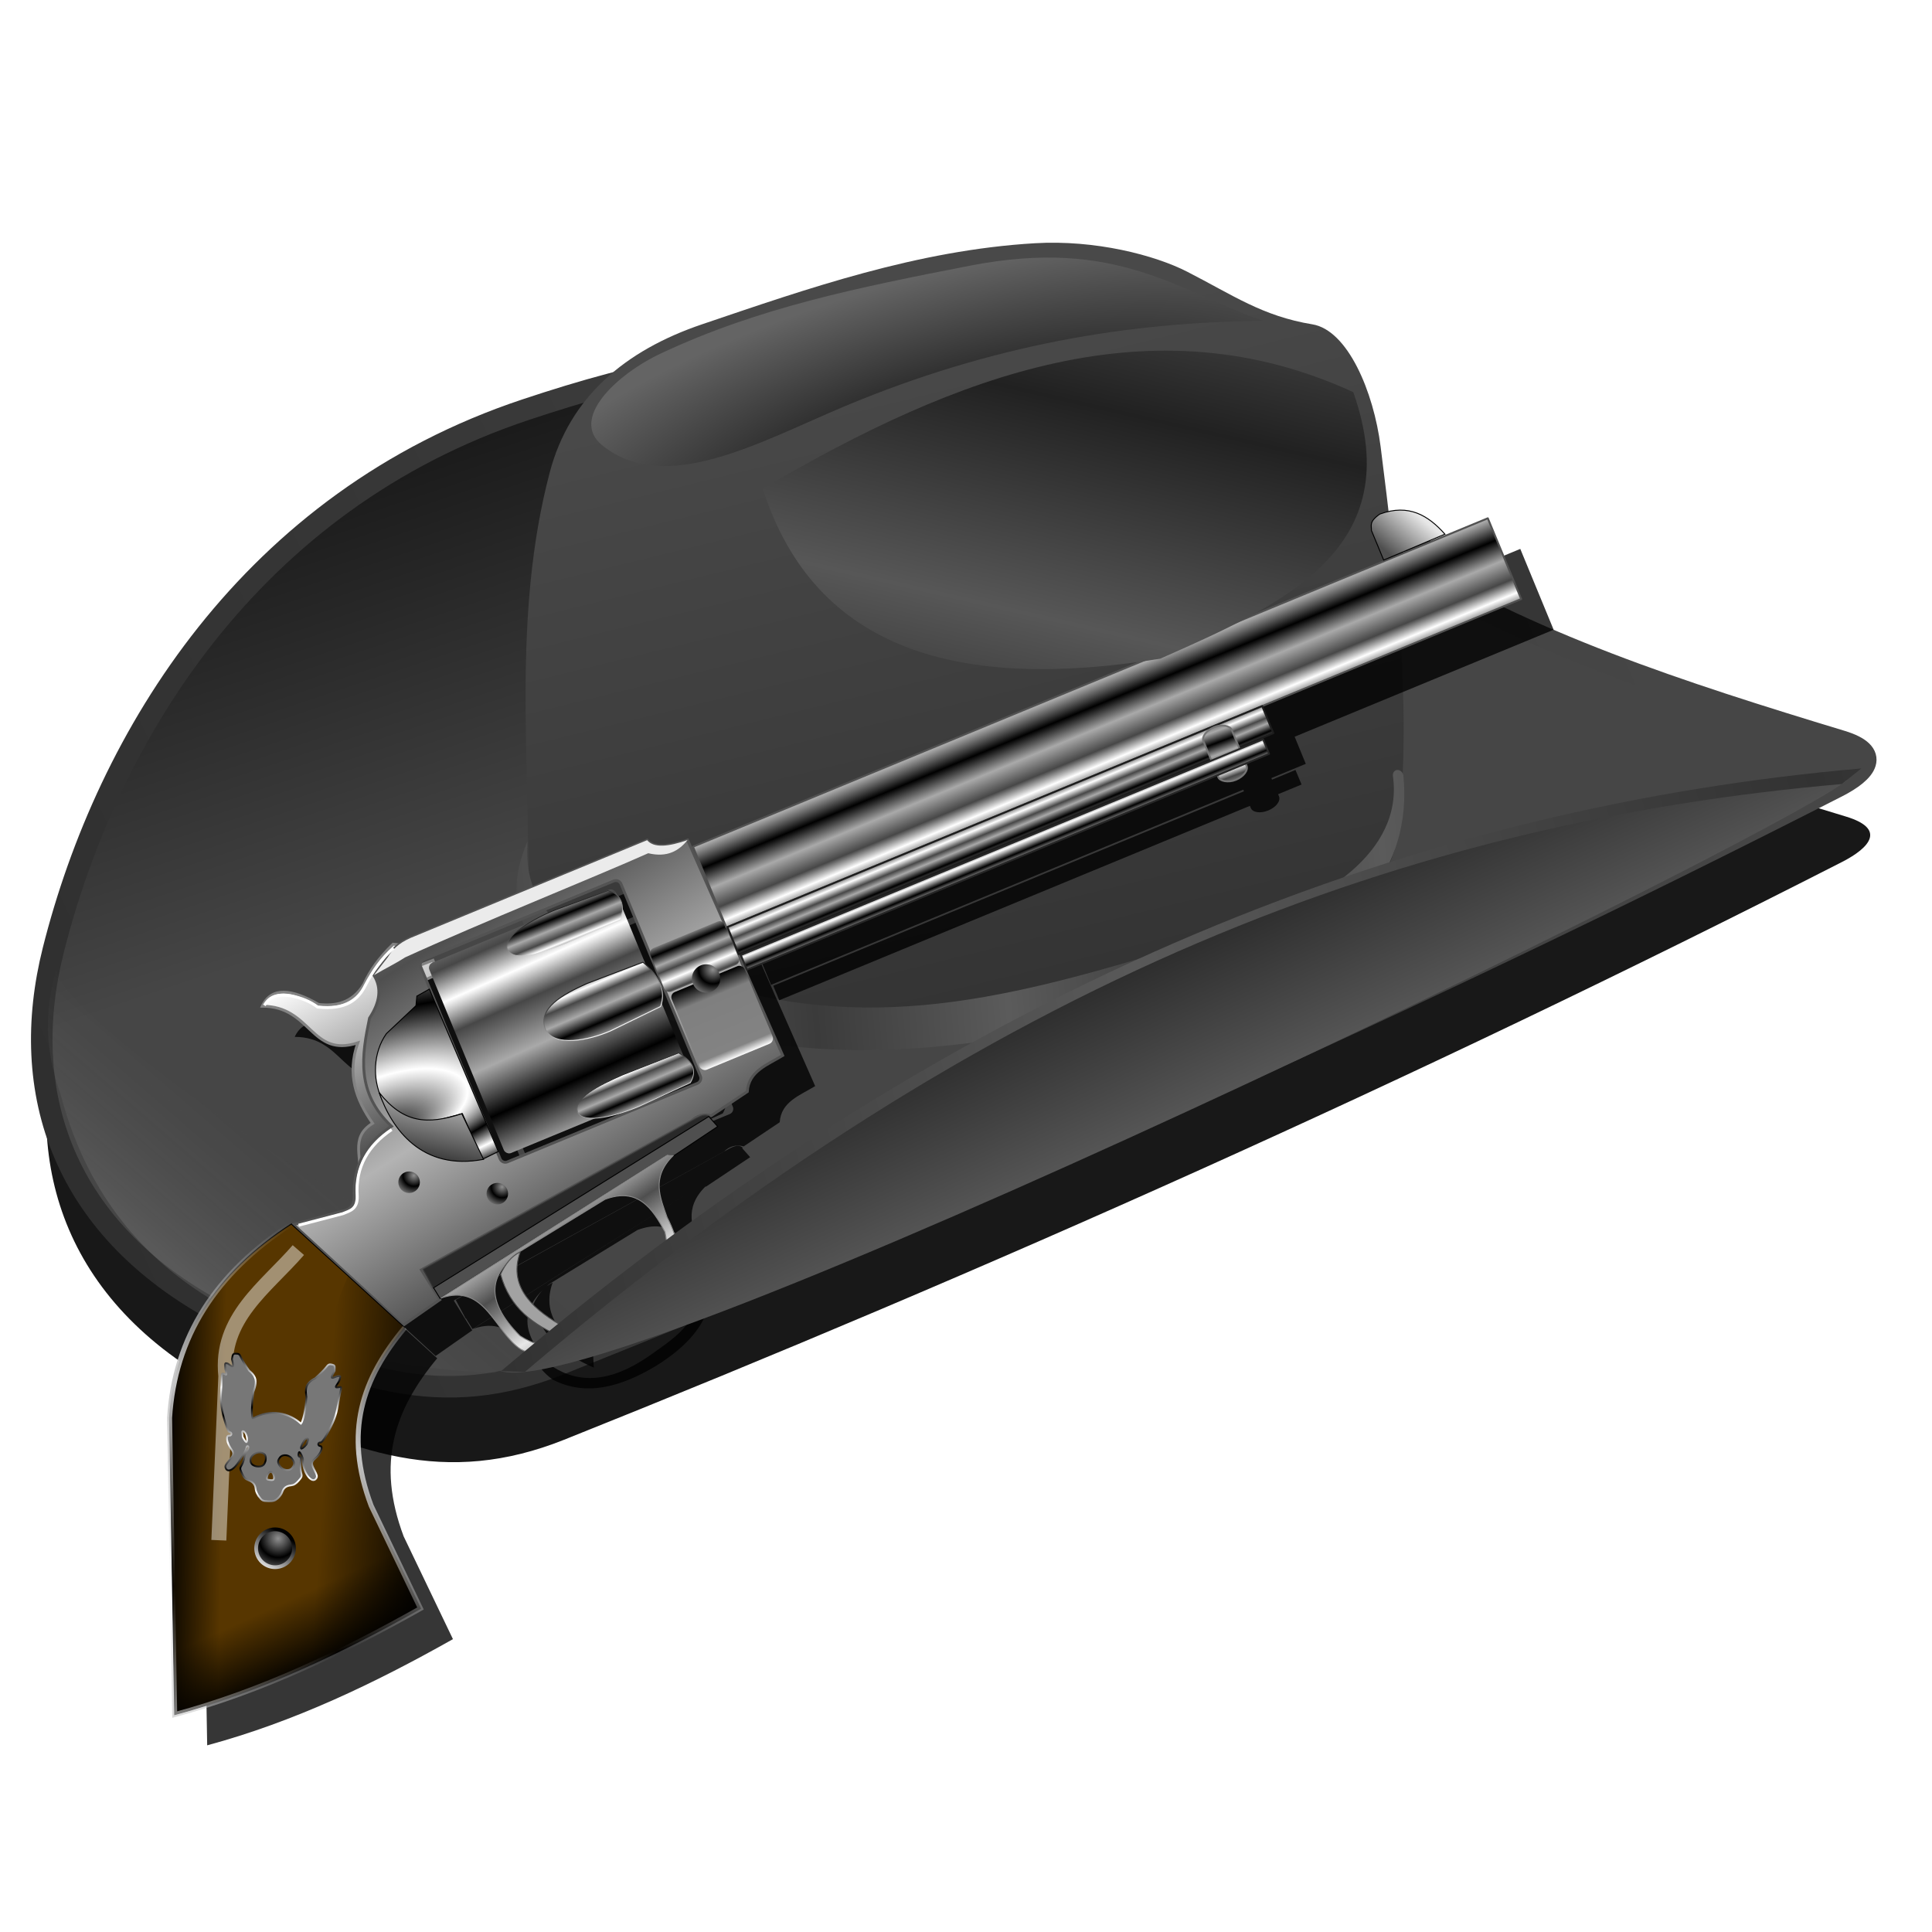 <?xml version="1.0" encoding="UTF-8" standalone="no"?>
<!-- Created with Inkscape (http://www.inkscape.org/) -->

<svg
   xmlns:dc="http://purl.org/dc/elements/1.1/"
   xmlns:cc="http://creativecommons.org/ns#"
   xmlns:rdf="http://www.w3.org/1999/02/22-rdf-syntax-ns#"
   xmlns:svg="http://www.w3.org/2000/svg"
   xmlns="http://www.w3.org/2000/svg"
   xmlns:xlink="http://www.w3.org/1999/xlink"
   xmlns:sodipodi="http://sodipodi.sourceforge.net/DTD/sodipodi-0.dtd"
   xmlns:inkscape="http://www.inkscape.org/namespaces/inkscape"
   version="1.1"
   id="svg2"
   width="255"
   height="255"
   viewBox="0 0 255 255"
   sodipodi:docname="TC40.svg"
   inkscape:version="0.92.5 (2060ec1f9f, 2020-04-08)">
  <defs
     id="defs6">
    <linearGradient
       inkscape:collect="always"
       id="linearGradient961">
      <stop
         style="stop-color:#ffffff;stop-opacity:0.164"
         offset="0"
         id="stop957" />
      <stop
         style="stop-color:#000000;stop-opacity:0;"
         offset="1"
         id="stop959" />
    </linearGradient>
    <linearGradient
       inkscape:collect="always"
       id="linearGradient951">
      <stop
         style="stop-color:#595959;stop-opacity:1"
         offset="0"
         id="stop947" />
      <stop
         style="stop-color:#323232;stop-opacity:1"
         offset="1"
         id="stop949" />
    </linearGradient>
    <linearGradient
       inkscape:collect="always"
       id="linearGradient941">
      <stop
         style="stop-color:#2f2f2f;stop-opacity:1"
         offset="0"
         id="stop937" />
      <stop
         style="stop-color:#464646;stop-opacity:1"
         offset="1"
         id="stop939" />
    </linearGradient>
    <linearGradient
       inkscape:collect="always"
       id="linearGradient917">
      <stop
         style="stop-color:#000000;stop-opacity:1"
         offset="0"
         id="stop913" />
      <stop
         style="stop-color:#646464;stop-opacity:1"
         offset="1"
         id="stop915" />
    </linearGradient>
    <linearGradient
       inkscape:collect="always"
       id="linearGradient863">
      <stop
         style="stop-color:#575757;stop-opacity:1"
         offset="0"
         id="stop859" />
      <stop
         style="stop-color:#212121;stop-opacity:1"
         offset="1"
         id="stop861" />
    </linearGradient>
    <linearGradient
       inkscape:collect="always"
       id="linearGradient853">
      <stop
         style="stop-color:#494949;stop-opacity:1"
         offset="0"
         id="stop849" />
      <stop
         style="stop-color:#323232;stop-opacity:1"
         offset="1"
         id="stop851" />
    </linearGradient>
    <linearGradient
       inkscape:collect="always"
       id="linearGradient845">
      <stop
         style="stop-color:#3b3b3b;stop-opacity:1;"
         offset="0"
         id="stop841" />
      <stop
         style="stop-color:#5b5b5b;stop-opacity:1"
         offset="1"
         id="stop843" />
    </linearGradient>
    <linearGradient
       inkscape:collect="always"
       id="linearGradient837">
      <stop
         style="stop-color:#232323;stop-opacity:1"
         offset="0"
         id="stop833" />
      <stop
         style="stop-color:#595959;stop-opacity:1"
         offset="1"
         id="stop835" />
    </linearGradient>
    <linearGradient
       inkscape:collect="always"
       id="linearGradient829">
      <stop
         style="stop-color:#181818;stop-opacity:1"
         offset="0"
         id="stop825" />
      <stop
         style="stop-color:#464646;stop-opacity:1"
         offset="1"
         id="stop827" />
    </linearGradient>
    <linearGradient
       inkscape:collect="always"
       xlink:href="#linearGradient829"
       id="linearGradient831"
       x1="95.417"
       y1="264.07"
       x2="124.92"
       y2="352.333"
       gradientUnits="userSpaceOnUse"
       gradientTransform="matrix(0.646,0,0,0.646,3.923,-117.481)" />
    <linearGradient
       inkscape:collect="always"
       xlink:href="#linearGradient837"
       id="linearGradient839"
       x1="177.911"
       y1="393.109"
       x2="195.657"
       y2="431.138"
       gradientUnits="userSpaceOnUse"
       gradientTransform="matrix(0.646,0,0,0.646,3.923,-117.481)" />
    <linearGradient
       inkscape:collect="always"
       xlink:href="#linearGradient845"
       id="linearGradient847"
       x1="159.008"
       y1="370.188"
       x2="198.264"
       y2="366.902"
       gradientUnits="userSpaceOnUse"
       spreadMethod="reflect"
       gradientTransform="matrix(0.646,0,0,0.646,3.923,-117.481)" />
    <linearGradient
       inkscape:collect="always"
       xlink:href="#linearGradient853"
       id="linearGradient855"
       x1="216.34"
       y1="244.728"
       x2="250.689"
       y2="385.104"
       gradientUnits="userSpaceOnUse"
       spreadMethod="pad"
       gradientTransform="matrix(0.646,0,0,0.646,3.923,-117.481)" />
    <linearGradient
       inkscape:collect="always"
       xlink:href="#linearGradient863"
       id="linearGradient865"
       x1="226.162"
       y1="85.573"
       x2="236.106"
       y2="42.38"
       gradientUnits="userSpaceOnUse"
       spreadMethod="reflect"
       gradientTransform="translate(-4.225,225.822)" />
    <filter
       inkscape:collect="always"
       style="color-interpolation-filters:sRGB"
       id="filter907"
       x="-0.055"
       width="1.11"
       y="-0.104"
       height="1.209">
      <feGaussianBlur
         inkscape:collect="always"
         stdDeviation="2.827"
         id="feGaussianBlur909" />
    </filter>
    <radialGradient
       inkscape:collect="always"
       xlink:href="#linearGradient917"
       id="radialGradient919"
       cx="193.461"
       cy="332.211"
       fx="193.461"
       fy="332.211"
       r="68.833"
       gradientTransform="matrix(1.523,-0.398,0.144,0.55,-150.629,170.393)"
       gradientUnits="userSpaceOnUse" />
    <filter
       inkscape:collect="always"
       style="color-interpolation-filters:sRGB"
       id="filter933"
       x="-0.024"
       width="1.047"
       y="-0.076"
       height="1.152">
      <feGaussianBlur
         inkscape:collect="always"
         stdDeviation="1.35"
         id="feGaussianBlur935" />
    </filter>
    <linearGradient
       inkscape:collect="always"
       xlink:href="#linearGradient941"
       id="linearGradient943"
       x1="18.385"
       y1="445.4"
       x2="328.488"
       y2="304.66"
       gradientUnits="userSpaceOnUse"
       gradientTransform="matrix(0.646,0,0,0.646,3.923,-117.481)" />
    <linearGradient
       inkscape:collect="always"
       xlink:href="#linearGradient951"
       id="linearGradient953"
       x1="226.419"
       y1="383.877"
       x2="366.108"
       y2="345.729"
       gradientUnits="userSpaceOnUse"
       spreadMethod="reflect"
       gradientTransform="matrix(0.646,0,0,0.646,3.923,-117.481)" />
    <linearGradient
       inkscape:collect="always"
       xlink:href="#linearGradient961"
       id="linearGradient963"
       x1="28.408"
       y1="453.355"
       x2="66.602"
       y2="409.281"
       gradientUnits="userSpaceOnUse"
       gradientTransform="matrix(0.646,0,0,0.646,3.923,-117.481)" />
    <filter
       inkscape:collect="always"
       style="color-interpolation-filters:sRGB"
       id="filter999"
       x="-0.038"
       width="1.075"
       y="-0.066"
       height="1.133">
      <feGaussianBlur
         inkscape:collect="always"
         stdDeviation="3.769"
         id="feGaussianBlur1001" />
    </filter>
    <linearGradient
       id="linearGradient1150"
       inkscape:collect="always">
      <stop
         id="stop1146"
         offset="0"
         style="stop-color:#c7c7c7;stop-opacity:1;" />
      <stop
         id="stop1148"
         offset="1"
         style="stop-color:#c7c7c7;stop-opacity:0;" />
    </linearGradient>
    <linearGradient
       id="linearGradient3956">
      <stop
         id="stop3958"
         offset="0"
         style="stop-color:#ffffff;stop-opacity:1;" />
      <stop
         id="stop3960"
         offset="1"
         style="stop-color:#373737;stop-opacity:1;" />
    </linearGradient>
    <linearGradient
       id="linearGradient3948">
      <stop
         id="stop3950"
         offset="0"
         style="stop-color:#b3b3b3;stop-opacity:1;" />
      <stop
         id="stop3952"
         offset="1"
         style="stop-color:#4f4f4f;stop-opacity:1;" />
    </linearGradient>
    <linearGradient
       id="linearGradient3378">
      <stop
         id="stop3380"
         offset="0"
         style="stop-color:#000000;stop-opacity:1;" />
      <stop
         id="stop3382"
         offset="1"
         style="stop-color:#000000;stop-opacity:0;" />
    </linearGradient>
    <linearGradient
       id="linearGradient3368">
      <stop
         id="stop3370"
         offset="0"
         style="stop-color:#ffffff;stop-opacity:1;" />
      <stop
         id="stop3372"
         offset="1"
         style="stop-color:#000000;stop-opacity:1;" />
    </linearGradient>
    <linearGradient
       id="linearGradient3302">
      <stop
         id="stop3304"
         offset="0"
         style="stop-color:#4f4f4f;stop-opacity:1;" />
      <stop
         id="stop3306"
         offset="1"
         style="stop-color:#e7e7e7;stop-opacity:1;" />
    </linearGradient>
    <linearGradient
       id="linearGradient3276">
      <stop
         id="stop3278"
         offset="0"
         style="stop-color:#000000;stop-opacity:1;" />
      <stop
         style="stop-color:#7f7f7f;stop-opacity:1;"
         offset="0.223"
         id="stop3284" />
      <stop
         id="stop3286"
         offset="0.885"
         style="stop-color:#838383;stop-opacity:1;" />
      <stop
         id="stop3280"
         offset="1"
         style="stop-color:#ffffff;stop-opacity:1;" />
    </linearGradient>
    <linearGradient
       id="linearGradient3264">
      <stop
         style="stop-color:#000000;stop-opacity:1;"
         offset="0"
         id="stop3266" />
      <stop
         id="stop3268"
         offset="0.381"
         style="stop-color:#a9a9a9;stop-opacity:1;" />
      <stop
         style="stop-color:#474747;stop-opacity:1;"
         offset="0.648"
         id="stop3270" />
      <stop
         style="stop-color:#ffffff;stop-opacity:1;"
         offset="1"
         id="stop3272" />
    </linearGradient>
    <linearGradient
       id="linearGradient3212">
      <stop
         id="stop3214"
         offset="0"
         style="stop-color:#8f8f8f;stop-opacity:1;" />
      <stop
         id="stop3216"
         offset="1"
         style="stop-color:#000000;stop-opacity:1;" />
    </linearGradient>
    <linearGradient
       id="linearGradient3190">
      <stop
         id="stop3192"
         offset="0"
         style="stop-color:#000000;stop-opacity:1;" />
      <stop
         id="stop3194"
         offset="1"
         style="stop-color:#ffffff;stop-opacity:1;" />
    </linearGradient>
    <linearGradient
       id="linearGradient3158">
      <stop
         id="stop3160"
         offset="0"
         style="stop-color:#000000;stop-opacity:1;" />
      <stop
         style="stop-color:#a9a9a9;stop-opacity:1;"
         offset="0.381"
         id="stop3166" />
      <stop
         id="stop3168"
         offset="0.75"
         style="stop-color:#474747;stop-opacity:1;" />
      <stop
         id="stop3162"
         offset="1"
         style="stop-color:#ffffff;stop-opacity:1;" />
    </linearGradient>
    <inkscape:perspective
       id="perspective9"
       inkscape:persp3d-origin="372.04724 : 350.78739 : 1"
       inkscape:vp_z="744.09448 : 526.18109 : 1"
       inkscape:vp_y="0 : 1000 : 0"
       inkscape:vp_x="0 : 526.18109 : 1"
       sodipodi:type="inkscape:persp3d" />
    <linearGradient
       gradientTransform="translate(-4.242,-4.848)"
       spreadMethod="reflect"
       gradientUnits="userSpaceOnUse"
       y2="103.151"
       x2="664.849"
       y1="235.879"
       x1="668.485"
       id="linearGradient3164"
       xlink:href="#linearGradient3158"
       inkscape:collect="always" />
    <linearGradient
       gradientTransform="translate(3.636,8.485)"
       spreadMethod="reflect"
       gradientUnits="userSpaceOnUse"
       y2="135.286"
       x2="720.199"
       y1="175.286"
       x1="720.712"
       id="linearGradient3178"
       xlink:href="#linearGradient3158"
       inkscape:collect="always" />
    <linearGradient
       gradientTransform="matrix(1.001,0,0,0.67,0.845,156.979)"
       y2="135.286"
       x2="720.199"
       y1="175.286"
       x1="720.712"
       spreadMethod="reflect"
       gradientUnits="userSpaceOnUse"
       id="linearGradient3182"
       xlink:href="#linearGradient3158"
       inkscape:collect="always" />
    <linearGradient
       y2="135.286"
       x2="720.199"
       y1="175.286"
       x1="720.712"
       spreadMethod="reflect"
       gradientTransform="matrix(1.001,0,0,-0.67,-2.185,182.078)"
       gradientUnits="userSpaceOnUse"
       id="linearGradient3186"
       xlink:href="#linearGradient3158"
       inkscape:collect="always" />
    <radialGradient
       spreadMethod="reflect"
       gradientUnits="userSpaceOnUse"
       gradientTransform="matrix(1.631,8.7384667e-2,-3.9946114e-2,0.746,-281.653,11.152)"
       r="52.848"
       fy="216.812"
       fx="450.857"
       cy="184.254"
       cx="458.232"
       id="radialGradient3196"
       xlink:href="#linearGradient3190"
       inkscape:collect="always" />
    <linearGradient
       spreadMethod="reflect"
       gradientUnits="userSpaceOnUse"
       y2="178"
       x2="559.288"
       y1="287.697"
       x1="483.742"
       id="linearGradient3206"
       xlink:href="#linearGradient3190"
       inkscape:collect="always" />
    <radialGradient
       spreadMethod="reflect"
       gradientUnits="userSpaceOnUse"
       r="11.515"
       fy="259.818"
       fx="456.97"
       cy="259.818"
       cx="456.97"
       id="radialGradient3218"
       xlink:href="#linearGradient3212"
       inkscape:collect="always" />
    <radialGradient
       r="11.515"
       fy="259.818"
       fx="456.97"
       cy="259.818"
       cx="456.97"
       spreadMethod="reflect"
       gradientUnits="userSpaceOnUse"
       id="radialGradient3222"
       xlink:href="#linearGradient3212"
       inkscape:collect="always" />
    <radialGradient
       r="11.515"
       fy="259.818"
       fx="456.97"
       cy="259.818"
       cx="456.97"
       spreadMethod="reflect"
       gradientUnits="userSpaceOnUse"
       id="radialGradient3226"
       xlink:href="#linearGradient3212"
       inkscape:collect="always" />
    <linearGradient
       gradientUnits="userSpaceOnUse"
       y2="96.801"
       x2="755.351"
       y1="48.316"
       x1="754.651"
       id="linearGradient3236"
       xlink:href="#linearGradient3190"
       inkscape:collect="always" />
    <linearGradient
       gradientUnits="userSpaceOnUse"
       y2="197.92"
       x2="746.866"
       y1="135.753"
       x1="746.866"
       id="linearGradient3244"
       xlink:href="#linearGradient3190"
       inkscape:collect="always" />
    <linearGradient
       gradientUnits="userSpaceOnUse"
       y2="289.528"
       x2="745.048"
       y1="238.614"
       x1="745.048"
       id="linearGradient3252"
       xlink:href="#linearGradient3190"
       inkscape:collect="always" />
    <linearGradient
       spreadMethod="reflect"
       gradientUnits="userSpaceOnUse"
       y2="171.055"
       x2="820.606"
       y1="141.333"
       x1="820.606"
       id="linearGradient3262"
       xlink:href="#linearGradient3264"
       inkscape:collect="always" />
    <linearGradient
       gradientUnits="userSpaceOnUse"
       y2="274.97"
       x2="825.758"
       y1="185.273"
       x1="825.758"
       id="linearGradient3282"
       xlink:href="#linearGradient3276"
       inkscape:collect="always" />
    <linearGradient
       spreadMethod="reflect"
       gradientUnits="userSpaceOnUse"
       y2="449.368"
       x2="599.95"
       y1="392.625"
       x1="588.157"
       id="linearGradient3308"
       xlink:href="#linearGradient3302"
       inkscape:collect="always" />
    <linearGradient
       spreadMethod="reflect"
       gradientUnits="userSpaceOnUse"
       y2="134.446"
       x2="1279.916"
       y1="74.183"
       x1="1279.916"
       id="linearGradient3320"
       xlink:href="#linearGradient3158"
       inkscape:collect="always" />
    <linearGradient
       gradientTransform="translate(-0.602,-2.41)"
       spreadMethod="reflect"
       gradientUnits="userSpaceOnUse"
       y2="150.41"
       x2="1204.614"
       y1="172.703"
       x1="1204.614"
       id="linearGradient3330"
       xlink:href="#linearGradient3264"
       inkscape:collect="always" />
    <linearGradient
       spreadMethod="reflect"
       gradientUnits="userSpaceOnUse"
       y2="191.675"
       x2="1425.699"
       y1="160.349"
       x1="1426.711"
       id="linearGradient3340"
       xlink:href="#linearGradient3158"
       inkscape:collect="always" />
    <linearGradient
       spreadMethod="reflect"
       gradientUnits="userSpaceOnUse"
       y2="178.723"
       x2="1145.578"
       y1="187.816"
       x1="1145.578"
       id="linearGradient3350"
       xlink:href="#linearGradient3190"
       inkscape:collect="always" />
    <linearGradient
       gradientUnits="userSpaceOnUse"
       y2="0.512"
       x2="1710.741"
       y1="24.506"
       x1="1665.163"
       id="linearGradient3360"
       xlink:href="#linearGradient3302"
       inkscape:collect="always" />
    <radialGradient
       r="11.515"
       fy="259.818"
       fx="453.518"
       cy="259.818"
       cx="453.518"
       spreadMethod="reflect"
       gradientUnits="userSpaceOnUse"
       id="radialGradient3366"
       xlink:href="#linearGradient3212"
       inkscape:collect="always" />
    <linearGradient
       gradientUnits="userSpaceOnUse"
       y2="260.179"
       x2="458.209"
       y1="274.677"
       x1="437.043"
       id="linearGradient3374"
       xlink:href="#linearGradient3368"
       inkscape:collect="always" />
    <linearGradient
       gradientUnits="userSpaceOnUse"
       y2="450.678"
       x2="158.724"
       y1="425.829"
       x1="101.732"
       id="linearGradient3384"
       xlink:href="#linearGradient3378"
       inkscape:collect="always" />
    <linearGradient
       gradientUnits="userSpaceOnUse"
       y2="500.981"
       x2="255.707"
       y1="555.526"
       x1="366.08"
       id="linearGradient3394"
       xlink:href="#linearGradient3378"
       inkscape:collect="always" />
    <linearGradient
       gradientUnits="userSpaceOnUse"
       y2="630.072"
       x2="113.995"
       y1="710.678"
       x1="116.883"
       id="linearGradient3404"
       xlink:href="#linearGradient3378"
       inkscape:collect="always" />
    <linearGradient
       inkscape:collect="always"
       xlink:href="#linearGradient3190"
       id="linearGradient3431"
       gradientUnits="userSpaceOnUse"
       spreadMethod="reflect"
       x1="15.272"
       y1="-4.132"
       x2="16.759"
       y2="-5.84" />
    <linearGradient
       inkscape:collect="always"
       xlink:href="#linearGradient3190"
       id="linearGradient3381"
       gradientUnits="userSpaceOnUse"
       spreadMethod="reflect"
       x1="9.41"
       y1="-6.253"
       x2="11.61"
       y2="-7.034" />
    <inkscape:perspective
       id="perspective10"
       inkscape:persp3d-origin="372.04724 : 350.78739 : 1"
       inkscape:vp_z="744.09448 : 526.18109 : 1"
       inkscape:vp_y="0 : 1000 : 0"
       inkscape:vp_x="0 : 526.18109 : 1"
       sodipodi:type="inkscape:persp3d" />
    <linearGradient
       spreadMethod="reflect"
       gradientUnits="userSpaceOnUse"
       y2="373.373"
       x2="638.404"
       y1="206.425"
       x1="609.267"
       id="linearGradient3954"
       xlink:href="#linearGradient3948"
       inkscape:collect="always" />
    <linearGradient
       gradientUnits="userSpaceOnUse"
       y2="242.995"
       x2="463.617"
       y1="15.656"
       x1="437.985"
       id="linearGradient3962"
       xlink:href="#linearGradient3956"
       inkscape:collect="always" />
    <filter
       height="1.235"
       y="-0.117"
       width="2.053"
       x="-0.526"
       id="filter4036"
       inkscape:collect="always">
      <feGaussianBlur
         id="feGaussianBlur4038"
         stdDeviation="4.91"
         inkscape:collect="always" />
    </filter>
    <filter
       id="filter4214"
       inkscape:collect="always">
      <feGaussianBlur
         id="feGaussianBlur4216"
         stdDeviation="0.32"
         inkscape:collect="always" />
    </filter>
    <filter
       id="filter4218"
       inkscape:collect="always">
      <feGaussianBlur
         id="feGaussianBlur4220"
         stdDeviation="0.162"
         inkscape:collect="always" />
    </filter>
    <linearGradient
       gradientTransform="matrix(0.279,-0.154,0.154,0.279,-70.609,278.364)"
       y2="242.995"
       x2="463.617"
       y1="15.656"
       x1="437.985"
       gradientUnits="userSpaceOnUse"
       id="linearGradient4294"
       xlink:href="#linearGradient3956"
       inkscape:collect="always" />
    <linearGradient
       gradientTransform="matrix(0.279,-0.154,0.154,0.279,-70.609,278.364)"
       y2="373.373"
       x2="638.404"
       y1="206.425"
       x1="609.267"
       spreadMethod="reflect"
       gradientUnits="userSpaceOnUse"
       id="linearGradient4296"
       xlink:href="#linearGradient3948"
       inkscape:collect="always" />
    <linearGradient
       y2="103.151"
       x2="664.849"
       y1="235.879"
       x1="668.485"
       spreadMethod="reflect"
       gradientTransform="matrix(0.319,0,0,0.319,-197.956,207.785)"
       gradientUnits="userSpaceOnUse"
       id="linearGradient4298"
       xlink:href="#linearGradient3158"
       inkscape:collect="always" />
    <linearGradient
       y2="135.286"
       x2="720.199"
       y1="175.286"
       x1="720.712"
       spreadMethod="reflect"
       gradientTransform="matrix(0.279,-0.154,0.154,0.279,-68.284,280.169)"
       gradientUnits="userSpaceOnUse"
       id="linearGradient4300"
       xlink:href="#linearGradient3158"
       inkscape:collect="always" />
    <linearGradient
       gradientTransform="matrix(0.279,-0.154,0.154,0.279,-70.609,278.364)"
       y2="197.92"
       x2="746.866"
       y1="135.753"
       x1="746.866"
       gradientUnits="userSpaceOnUse"
       id="linearGradient4302"
       xlink:href="#linearGradient3190"
       inkscape:collect="always" />
    <linearGradient
       y2="135.286"
       x2="720.199"
       y1="175.286"
       x1="720.712"
       spreadMethod="reflect"
       gradientTransform="matrix(0.279,-0.155,0.103,0.187,-46.129,322.024)"
       gradientUnits="userSpaceOnUse"
       id="linearGradient4304"
       xlink:href="#linearGradient3158"
       inkscape:collect="always" />
    <linearGradient
       gradientTransform="matrix(0.279,-0.154,0.154,0.279,-70.609,278.364)"
       y2="289.528"
       x2="745.048"
       y1="238.614"
       x1="745.048"
       gradientUnits="userSpaceOnUse"
       id="linearGradient4306"
       xlink:href="#linearGradient3190"
       inkscape:collect="always" />
    <linearGradient
       y2="135.286"
       x2="720.199"
       y1="175.286"
       x1="720.712"
       spreadMethod="reflect"
       gradientTransform="matrix(0.279,-0.155,-0.103,-0.187,-43.098,329.493)"
       gradientUnits="userSpaceOnUse"
       id="linearGradient4308"
       xlink:href="#linearGradient3158"
       inkscape:collect="always" />
    <linearGradient
       gradientTransform="matrix(0.279,-0.154,0.154,0.279,-70.609,278.364)"
       y2="96.801"
       x2="755.351"
       y1="48.316"
       x1="754.651"
       gradientUnits="userSpaceOnUse"
       id="linearGradient4310"
       xlink:href="#linearGradient3190"
       inkscape:collect="always" />
    <radialGradient
       r="52.848"
       fy="216.812"
       fx="450.857"
       cy="184.254"
       cx="458.232"
       spreadMethod="reflect"
       gradientTransform="matrix(0.469,-0.228,0.104,0.214,-147.455,324.974)"
       gradientUnits="userSpaceOnUse"
       id="radialGradient4312"
       xlink:href="#linearGradient3190"
       inkscape:collect="always" />
    <linearGradient
       gradientTransform="matrix(0.279,-0.154,0.154,0.279,-70.609,278.364)"
       y2="178"
       x2="559.288"
       y1="287.697"
       x1="483.742"
       spreadMethod="reflect"
       gradientUnits="userSpaceOnUse"
       id="linearGradient4314"
       xlink:href="#linearGradient3190"
       inkscape:collect="always" />
    <radialGradient
       gradientTransform="matrix(0.319,0,0,0.319,-196.603,209.331)"
       r="11.515"
       fy="259.818"
       fx="456.97"
       cy="259.818"
       cx="456.97"
       spreadMethod="reflect"
       gradientUnits="userSpaceOnUse"
       id="radialGradient4316"
       xlink:href="#linearGradient3212"
       inkscape:collect="always" />
    <radialGradient
       gradientTransform="matrix(0.319,0,0,0.319,-170.322,224.404)"
       r="11.515"
       fy="259.818"
       fx="456.97"
       cy="259.818"
       cx="456.97"
       spreadMethod="reflect"
       gradientUnits="userSpaceOnUse"
       id="radialGradient4318"
       xlink:href="#linearGradient3212"
       inkscape:collect="always" />
    <linearGradient
       gradientTransform="matrix(0.319,0,0,0.319,-196.603,209.331)"
       y2="274.97"
       x2="825.758"
       y1="185.273"
       x1="825.758"
       gradientUnits="userSpaceOnUse"
       id="linearGradient4320"
       xlink:href="#linearGradient3276"
       inkscape:collect="always" />
    <linearGradient
       gradientTransform="matrix(0.319,0,0,0.319,-196.603,209.331)"
       y2="171.055"
       x2="820.606"
       y1="141.333"
       x1="820.606"
       spreadMethod="reflect"
       gradientUnits="userSpaceOnUse"
       id="linearGradient4322"
       xlink:href="#linearGradient3264"
       inkscape:collect="always" />
    <radialGradient
       gradientTransform="matrix(0.42,0,0,0.42,-121.879,157.173)"
       r="11.515"
       fy="259.818"
       fx="456.97"
       cy="259.818"
       cx="456.97"
       spreadMethod="reflect"
       gradientUnits="userSpaceOnUse"
       id="radialGradient4324"
       xlink:href="#linearGradient3212"
       inkscape:collect="always" />
    <linearGradient
       gradientTransform="matrix(0.279,-0.154,0.154,0.279,-70.609,278.364)"
       y2="449.368"
       x2="599.95"
       y1="392.625"
       x1="588.157"
       spreadMethod="reflect"
       gradientUnits="userSpaceOnUse"
       id="linearGradient4326"
       xlink:href="#linearGradient3302"
       inkscape:collect="always" />
    <linearGradient
       gradientTransform="matrix(0.319,0,0,0.319,-196.603,209.331)"
       y2="134.446"
       x2="1279.916"
       y1="74.183"
       x1="1279.916"
       spreadMethod="reflect"
       gradientUnits="userSpaceOnUse"
       id="linearGradient4328"
       xlink:href="#linearGradient3158"
       inkscape:collect="always" />
    <linearGradient
       y2="150.41"
       x2="1204.614"
       y1="172.703"
       x1="1204.614"
       spreadMethod="reflect"
       gradientTransform="matrix(0.319,0,0,0.319,-196.795,208.562)"
       gradientUnits="userSpaceOnUse"
       id="linearGradient4330"
       xlink:href="#linearGradient3264"
       inkscape:collect="always" />
    <linearGradient
       gradientTransform="matrix(0.319,0,0,0.319,-196.603,209.331)"
       y2="191.675"
       x2="1425.699"
       y1="160.349"
       x1="1426.711"
       spreadMethod="reflect"
       gradientUnits="userSpaceOnUse"
       id="linearGradient4332"
       xlink:href="#linearGradient3158"
       inkscape:collect="always" />
    <linearGradient
       gradientTransform="matrix(0.319,0,0,0.319,-196.603,209.331)"
       y2="178.723"
       x2="1145.578"
       y1="187.816"
       x1="1145.578"
       spreadMethod="reflect"
       gradientUnits="userSpaceOnUse"
       id="linearGradient4334"
       xlink:href="#linearGradient3190"
       inkscape:collect="always" />
    <linearGradient
       gradientTransform="matrix(0.279,-0.154,0.154,0.279,-70.609,278.364)"
       y2="0.512"
       x2="1710.741"
       y1="24.506"
       x1="1665.163"
       gradientUnits="userSpaceOnUse"
       id="linearGradient4336"
       xlink:href="#linearGradient3302"
       inkscape:collect="always" />
    <radialGradient
       gradientTransform="matrix(0.56,0,0,0.56,-394.755,243.343)"
       r="11.515"
       fy="259.818"
       fx="453.518"
       cy="259.818"
       cx="453.518"
       spreadMethod="reflect"
       gradientUnits="userSpaceOnUse"
       id="radialGradient4338"
       xlink:href="#linearGradient3212"
       inkscape:collect="always" />
    <linearGradient
       gradientTransform="matrix(0.56,0,0,0.56,-394.755,243.343)"
       y2="260.179"
       x2="458.209"
       y1="274.677"
       x1="437.043"
       gradientUnits="userSpaceOnUse"
       id="linearGradient4340"
       xlink:href="#linearGradient3368"
       inkscape:collect="always" />
    <linearGradient
       gradientTransform="matrix(0.279,-0.154,0.154,0.279,-70.609,278.364)"
       y2="450.678"
       x2="158.724"
       y1="425.829"
       x1="101.732"
       gradientUnits="userSpaceOnUse"
       id="linearGradient4342"
       xlink:href="#linearGradient3378"
       inkscape:collect="always" />
    <linearGradient
       gradientTransform="matrix(0.279,-0.154,0.154,0.279,-70.609,278.364)"
       y2="500.981"
       x2="255.707"
       y1="555.526"
       x1="366.08"
       gradientUnits="userSpaceOnUse"
       id="linearGradient4344"
       xlink:href="#linearGradient3378"
       inkscape:collect="always" />
    <linearGradient
       gradientTransform="matrix(0.279,-0.154,0.154,0.279,-70.609,278.364)"
       y2="630.072"
       x2="113.995"
       y1="710.678"
       x1="116.883"
       gradientUnits="userSpaceOnUse"
       id="linearGradient4346"
       xlink:href="#linearGradient3378"
       inkscape:collect="always" />
    <radialGradient
       r="52.848"
       fy="216.812"
       fx="450.857"
       cy="184.254"
       cx="458.232"
       spreadMethod="reflect"
       gradientTransform="matrix(1.631,0.087,-0.04,0.746,-281.653,11.152)"
       gradientUnits="userSpaceOnUse"
       id="radialGradient4432"
       xlink:href="#linearGradient3190"
       inkscape:collect="always" />
    <radialGradient
       r="11.515"
       fy="259.818"
       fx="456.97"
       cy="259.818"
       cx="456.97"
       spreadMethod="reflect"
       gradientUnits="userSpaceOnUse"
       id="radialGradient4436"
       xlink:href="#linearGradient3212"
       inkscape:collect="always" />
    <radialGradient
       r="11.515"
       fy="259.818"
       fx="456.97"
       cy="259.818"
       cx="456.97"
       spreadMethod="reflect"
       gradientUnits="userSpaceOnUse"
       id="radialGradient4438"
       xlink:href="#linearGradient3212"
       inkscape:collect="always" />
    <radialGradient
       r="11.515"
       fy="259.818"
       fx="456.97"
       cy="259.818"
       cx="456.97"
       spreadMethod="reflect"
       gradientUnits="userSpaceOnUse"
       id="radialGradient4444"
       xlink:href="#linearGradient3212"
       inkscape:collect="always" />
    <radialGradient
       r="11.515"
       fy="259.818"
       fx="453.518"
       cy="259.818"
       cx="453.518"
       spreadMethod="reflect"
       gradientUnits="userSpaceOnUse"
       id="radialGradient4458"
       xlink:href="#linearGradient3212"
       inkscape:collect="always" />
    <radialGradient
       r="52.848"
       fy="216.812"
       fx="450.857"
       cy="184.254"
       cx="458.232"
       spreadMethod="reflect"
       gradientTransform="matrix(1.631,0.087,-0.04,0.746,-281.653,11.152)"
       gradientUnits="userSpaceOnUse"
       id="radialGradient4518"
       xlink:href="#linearGradient3190"
       inkscape:collect="always" />
    <radialGradient
       r="11.515"
       fy="259.818"
       fx="456.97"
       cy="259.818"
       cx="456.97"
       spreadMethod="reflect"
       gradientUnits="userSpaceOnUse"
       id="radialGradient4522"
       xlink:href="#linearGradient3212"
       inkscape:collect="always" />
    <radialGradient
       r="11.515"
       fy="259.818"
       fx="456.97"
       cy="259.818"
       cx="456.97"
       spreadMethod="reflect"
       gradientUnits="userSpaceOnUse"
       id="radialGradient4524"
       xlink:href="#linearGradient3212"
       inkscape:collect="always" />
    <radialGradient
       r="11.515"
       fy="259.818"
       fx="456.97"
       cy="259.818"
       cx="456.97"
       spreadMethod="reflect"
       gradientUnits="userSpaceOnUse"
       id="radialGradient4530"
       xlink:href="#linearGradient3212"
       inkscape:collect="always" />
    <radialGradient
       r="11.515"
       fy="259.818"
       fx="453.518"
       cy="259.818"
       cx="453.518"
       spreadMethod="reflect"
       gradientUnits="userSpaceOnUse"
       id="radialGradient4544"
       xlink:href="#linearGradient3212"
       inkscape:collect="always" />
    <linearGradient
       gradientTransform="matrix(0.279,-0.154,0.154,0.279,408.71,272.89)"
       y2="630.072"
       x2="113.995"
       y1="710.678"
       x1="116.883"
       gradientUnits="userSpaceOnUse"
       id="linearGradient4555"
       xlink:href="#linearGradient3378"
       inkscape:collect="always" />
    <linearGradient
       gradientTransform="matrix(0.279,-0.154,0.154,0.279,408.71,272.89)"
       y2="500.981"
       x2="255.707"
       y1="555.526"
       x1="366.08"
       gradientUnits="userSpaceOnUse"
       id="linearGradient4558"
       xlink:href="#linearGradient3378"
       inkscape:collect="always" />
    <linearGradient
       gradientTransform="matrix(0.279,-0.154,0.154,0.279,408.71,272.89)"
       y2="450.678"
       x2="158.724"
       y1="425.829"
       x1="101.732"
       gradientUnits="userSpaceOnUse"
       id="linearGradient4561"
       xlink:href="#linearGradient3378"
       inkscape:collect="always" />
    <linearGradient
       gradientTransform="matrix(0.279,-0.154,0.154,0.279,408.71,272.89)"
       y2="0.512"
       x2="1710.741"
       y1="24.506"
       x1="1665.163"
       gradientUnits="userSpaceOnUse"
       id="linearGradient4566"
       xlink:href="#linearGradient3302"
       inkscape:collect="always" />
    <linearGradient
       gradientTransform="matrix(0.319,0,0,0.319,225.388,436.707)"
       y2="178.723"
       x2="1145.578"
       y1="187.816"
       x1="1145.578"
       spreadMethod="reflect"
       gradientUnits="userSpaceOnUse"
       id="linearGradient4569"
       xlink:href="#linearGradient3190"
       inkscape:collect="always" />
    <linearGradient
       gradientTransform="matrix(0.319,0,0,0.319,225.388,436.707)"
       y2="191.675"
       x2="1425.699"
       y1="160.349"
       x1="1426.711"
       spreadMethod="reflect"
       gradientUnits="userSpaceOnUse"
       id="linearGradient4572"
       xlink:href="#linearGradient3158"
       inkscape:collect="always" />
    <linearGradient
       y2="150.41"
       x2="1204.614"
       y1="172.703"
       x1="1204.614"
       spreadMethod="reflect"
       gradientTransform="matrix(0.319,0,0,0.319,225.196,435.938)"
       gradientUnits="userSpaceOnUse"
       id="linearGradient4575"
       xlink:href="#linearGradient3264"
       inkscape:collect="always" />
    <linearGradient
       gradientTransform="matrix(0.319,0,0,0.319,225.388,436.707)"
       y2="134.446"
       x2="1279.916"
       y1="74.183"
       x1="1279.916"
       spreadMethod="reflect"
       gradientUnits="userSpaceOnUse"
       id="linearGradient4578"
       xlink:href="#linearGradient3158"
       inkscape:collect="always" />
    <linearGradient
       gradientTransform="matrix(0.279,-0.154,0.154,0.279,408.71,272.89)"
       y2="449.368"
       x2="599.95"
       y1="392.625"
       x1="588.157"
       spreadMethod="reflect"
       gradientUnits="userSpaceOnUse"
       id="linearGradient4582"
       xlink:href="#linearGradient3302"
       inkscape:collect="always" />
    <linearGradient
       gradientTransform="matrix(0.319,0,0,0.319,225.388,436.707)"
       y2="171.055"
       x2="820.606"
       y1="141.333"
       x1="820.606"
       spreadMethod="reflect"
       gradientUnits="userSpaceOnUse"
       id="linearGradient4589"
       xlink:href="#linearGradient3264"
       inkscape:collect="always" />
    <linearGradient
       gradientTransform="matrix(0.319,0,0,0.319,225.388,436.707)"
       y2="274.97"
       x2="825.758"
       y1="185.273"
       x1="825.758"
       gradientUnits="userSpaceOnUse"
       id="linearGradient4592"
       xlink:href="#linearGradient3276"
       inkscape:collect="always" />
    <linearGradient
       gradientTransform="matrix(0.279,-0.154,0.154,0.279,408.71,272.89)"
       y2="178"
       x2="559.288"
       y1="287.697"
       x1="483.742"
       spreadMethod="reflect"
       gradientUnits="userSpaceOnUse"
       id="linearGradient4597"
       xlink:href="#linearGradient3190"
       inkscape:collect="always" />
    <radialGradient
       r="52.848"
       fy="216.812"
       fx="450.857"
       cy="184.254"
       cx="458.232"
       spreadMethod="reflect"
       gradientTransform="matrix(0.469,-0.228,0.104,0.214,331.863,319.5)"
       gradientUnits="userSpaceOnUse"
       id="radialGradient4600"
       xlink:href="#linearGradient3190"
       inkscape:collect="always" />
    <linearGradient
       y2="135.286"
       x2="720.199"
       y1="175.286"
       x1="720.712"
       spreadMethod="reflect"
       gradientTransform="matrix(0.279,-0.155,-0.103,-0.187,436.221,324.019)"
       gradientUnits="userSpaceOnUse"
       id="linearGradient4603"
       xlink:href="#linearGradient3158"
       inkscape:collect="always" />
    <linearGradient
       gradientTransform="matrix(0.279,-0.154,0.154,0.279,408.71,272.89)"
       y2="96.801"
       x2="755.351"
       y1="48.316"
       x1="754.651"
       gradientUnits="userSpaceOnUse"
       id="linearGradient4605"
       xlink:href="#linearGradient3190"
       inkscape:collect="always" />
    <linearGradient
       y2="135.286"
       x2="720.199"
       y1="175.286"
       x1="720.712"
       spreadMethod="reflect"
       gradientTransform="matrix(0.279,-0.155,0.103,0.187,433.19,316.549)"
       gradientUnits="userSpaceOnUse"
       id="linearGradient4608"
       xlink:href="#linearGradient3158"
       inkscape:collect="always" />
    <linearGradient
       gradientTransform="matrix(0.279,-0.154,0.154,0.279,408.71,272.89)"
       y2="289.528"
       x2="745.048"
       y1="238.614"
       x1="745.048"
       gradientUnits="userSpaceOnUse"
       id="linearGradient4610"
       xlink:href="#linearGradient3190"
       inkscape:collect="always" />
    <linearGradient
       y2="135.286"
       x2="720.199"
       y1="175.286"
       x1="720.712"
       spreadMethod="reflect"
       gradientTransform="matrix(0.279,-0.154,0.154,0.279,411.034,274.695)"
       gradientUnits="userSpaceOnUse"
       id="linearGradient4613"
       xlink:href="#linearGradient3158"
       inkscape:collect="always" />
    <linearGradient
       gradientTransform="matrix(0.279,-0.154,0.154,0.279,408.71,272.89)"
       y2="197.92"
       x2="746.866"
       y1="135.753"
       x1="746.866"
       gradientUnits="userSpaceOnUse"
       id="linearGradient4615"
       xlink:href="#linearGradient3190"
       inkscape:collect="always" />
    <linearGradient
       y2="103.151"
       x2="664.849"
       y1="235.879"
       x1="668.485"
       spreadMethod="reflect"
       gradientTransform="matrix(0.319,0,0,0.319,224.035,435.161)"
       gradientUnits="userSpaceOnUse"
       id="linearGradient4618"
       xlink:href="#linearGradient3158"
       inkscape:collect="always" />
    <linearGradient
       gradientTransform="matrix(0.279,-0.154,0.154,0.279,408.71,272.89)"
       y2="373.373"
       x2="638.404"
       y1="206.425"
       x1="609.267"
       spreadMethod="reflect"
       gradientUnits="userSpaceOnUse"
       id="linearGradient4621"
       xlink:href="#linearGradient3948"
       inkscape:collect="always" />
    <linearGradient
       gradientTransform="matrix(0.279,-0.154,0.154,0.279,408.71,272.89)"
       y2="242.995"
       x2="463.617"
       y1="15.656"
       x1="437.985"
       gradientUnits="userSpaceOnUse"
       id="linearGradient4624"
       xlink:href="#linearGradient3956"
       inkscape:collect="always" />
    <filter
       id="filter4631"
       inkscape:collect="always">
      <feGaussianBlur
         id="feGaussianBlur4633"
         stdDeviation="4.407"
         inkscape:collect="always" />
    </filter>
    <linearGradient
       spreadMethod="reflect"
       gradientUnits="userSpaceOnUse"
       y2="303.916"
       x2="68.605"
       y1="366.628"
       x1="51.621"
       id="linearGradient1152"
       xlink:href="#linearGradient1150"
       inkscape:collect="always" />
    <linearGradient
       spreadMethod="reflect"
       gradientUnits="userSpaceOnUse"
       y2="389.708"
       x2="65.719"
       y1="380.966"
       x1="62.177"
       id="linearGradient1085"
       xlink:href="#linearGradient3190"
       inkscape:collect="always" />
  </defs>
  <sodipodi:namedview
     pagecolor="#ff0000"
     bordercolor="#666666"
     borderopacity="1"
     objecttolerance="10"
     gridtolerance="10"
     guidetolerance="10"
     inkscape:pageopacity="0"
     inkscape:pageshadow="2"
     inkscape:window-width="640"
     inkscape:window-height="480"
     id="namedview4"
     showgrid="false"
     inkscape:snap-to-guides="false"
     inkscape:snap-grids="false"
     inkscape:snap-others="false"
     inkscape:object-nodes="false"
     inkscape:snap-nodes="false"
     inkscape:snap-global="false"
     inkscape:zoom="3.4156863"
     inkscape:cx="127.5"
     inkscape:cy="127.5"
     inkscape:current-layer="svg2" />
  <path
     sodipodi:nodetypes="ssssssss"
     inkscape:connector-curvature="0"
     id="path985"
     d="M 69.957,64.027 C 99.996,54.022 130.501,49.675 184.877,83.931 c 17.146,10.801 37.576,17.421 58.775,23.848 5.224,1.584 3.308,4.033 -0.563,6.009 -56.273,28.717 -113.466,54.189 -168.625,76.238 -15.579,6.228 -27.825,1.919 -43.752,-6.197 C 8.514,172.519 2.974,153.822 7.615,135.382 14.747,107.044 33.769,76.079 69.957,64.027 Z"
     style="fill:#181818;fill-opacity:1;stroke:none;stroke-width:2.842;stroke-linecap:butt;stroke-linejoin:miter;stroke-miterlimit:4;stroke-dasharray:none;stroke-opacity:1;filter:url(#filter999)" />
  <path
     style="fill:url(#linearGradient831);fill-opacity:1;stroke:url(#linearGradient943);stroke-width:2.842;stroke-linecap:butt;stroke-linejoin:miter;stroke-miterlimit:4;stroke-dasharray:none;stroke-opacity:1"
     d="M 69.371,54.073 C 99.41,44.068 129.916,39.721 184.292,73.977 c 17.146,10.801 37.576,17.421 58.775,23.848 5.224,1.584 3.308,4.033 -0.563,6.009 -56.273,28.717 -113.466,54.189 -168.625,76.238 -15.579,6.228 -27.825,1.919 -43.752,-6.197 C 7.929,162.565 2.388,143.868 7.029,125.428 14.161,97.089 33.183,66.125 69.371,54.073 Z"
     id="path817"
     inkscape:connector-curvature="0"
     sodipodi:nodetypes="ssssssss" />
  <path
     style="fill:url(#linearGradient855);fill-opacity:1;stroke:none;stroke-width:0.646px;stroke-linecap:butt;stroke-linejoin:miter;stroke-opacity:1"
     d="m 69.747,119.795 c 0.252,-19.157 -2.192,-38.466 2.817,-57.46 2.611,-9.901 9.913,-16.077 20.092,-19.529 14.017,-4.753 28.407,-9.786 43.94,-10.703 7.977,-0.471 15.811,1.566 20.092,3.756 6.024,3.081 9.939,5.871 16.524,6.948 4.66,0.762 8.091,8.872 9.013,16.149 2.153,16.985 4.045,33.707 2.441,50.137 -3.423,35.057 -115.268,37.071 -114.92,10.703 z"
     id="path821"
     inkscape:connector-curvature="0"
     sodipodi:nodetypes="sssssssss" />
  <path
     style="fill:url(#linearGradient847);fill-opacity:1;stroke:none;stroke-width:0.646px;stroke-linecap:butt;stroke-linejoin:miter;stroke-opacity:1"
     d="m 69.629,111.042 c -5.37,12.458 4.125,20.681 27.345,25.84 21.891,4.864 49.741,-1.306 71.204,-9.927 9.908,-3.98 18.284,-11.887 17.051,-24.624 -0.283,-1.042 -1.473,-0.864 -1.382,0.088 1.446,10.274 -9.816,16.664 -18.522,19.441 -26.085,8.319 -45.539,14.561 -67.6,9.013 -11.468,-2.884 -29.359,-5.332 -28.097,-19.832 z"
     id="path823"
     inkscape:connector-curvature="0"
     sodipodi:nodetypes="cssccssc" />
  <path
     style="fill:url(#linearGradient963);fill-opacity:1;stroke:none;stroke-width:0.646px;stroke-linecap:butt;stroke-linejoin:miter;stroke-opacity:1"
     d="m 7.512,127.656 c -2.414,5.813 62.524,50.08 71.295,43.303 l -13.398,10.287 C 32.696,179.63 13.909,167.071 7.99,144.403 5.591,137.7 6.11,132.457 7.512,127.656 Z"
     id="path955"
     inkscape:connector-curvature="0"
     sodipodi:nodetypes="ccccc" />
  <g
     id="g1534"
     transform="matrix(0.385,0.044,-0.044,0.385,29.587,42.975)">
    <path
       inkscape:connector-curvature="0"
       id="path4352"
       d="m 447.253,25.442 -256.281,141.906 14.406,26.031 0.344,-0.188 4.844,8.75 152.25,-84.312 0.281,0.531 -151.75,84 2.594,4.688 151.75,-84 0.375,0.688 c 0.825,1.49 3.518,1.548 6.031,0.156 2.514,-1.392 3.887,-3.698 3.062,-5.188 l -0.375,-0.688 7.562,-4.188 -2.625,-4.688 -7.562,4.188 -0.281,-0.5 11.094,-6.156 -4.812,-8.75 83.5,-46.219 z m -28.562,0.531 c -2.525,0.078 -5.202,0.756 -8.125,2.219 -3.526,3.065 -2.324,4.222 -2.25,5.844 l 5.312,9.594 19.719,-11.156 c -4.381,-3.913 -9.102,-6.671 -14.656,-6.5 z M 188.878,165.286 c -3.784,1.82 -7.151,2.964 -9.781,2.969 -0.264,-5.5e-4 -0.533,-0.007 -0.781,-0.031 -1.242,-0.12 -2.304,-0.528 -3.125,-1.312 l -76.25,42.219 c -1.573,0.921 -2.775,1.84 -3.75,2.781 h -1.906 c -4.214,5.111 -6.914,10.048 -8.375,14.812 -3.314,6.838 -8.644,8.392 -14.531,8.469 -9.718,-4.211 -16.662,-4.214 -19,2.781 16.637,-1.937 18.42,15.717 33.75,8.719 -2.526,11.1 1.636,19.345 8.125,26.625 -5.463,4.284 -3.871,8.918 -2.906,13.844 -0.842,3.117 -1.097,6.609 -0.656,10.562 0.469,2.784 0.48,5.412 -3.438,6.562 l -15.906,6.375 41.062,29.844 11.406,-10.094 -7.406,-9.375 85.75,-60.938 c 1.555,-1.845 3.605,-2.843 6.406,-2.438 l 11.25,-9.562 c -0.365,-7.004 5.806,-9.862 10.594,-13.594 l -16.219,-27.719 c -0.063,-0.114 -0.138,-0.218 -0.219,-0.312 l -8.188,-14.062 c -0.063,-0.114 -0.138,-0.218 -0.219,-0.312 l -15.688,-26.812 z m -22.312,16.469 c 0.608,0.054 1.181,0.424 1.5,1 l 12.719,22.969 5.938,10.75 c 0.019,0.034 0.042,0.062 0.062,0.094 l 15.562,28.094 c 0.51,0.921 0.171,2.084 -0.75,2.594 l -61.25,33.906 c -0.921,0.51 -2.052,0.171 -2.562,-0.75 l -1.219,-2.219 0.312,-0.188 -19.562,-34.531 -11.594,-20.875 2.031,-1.188 30.938,55.875 c 0.504,0.909 1.653,1.254 2.562,0.75 l 27.188,-15.062 c 4.451,-0.777 10.231,-3.354 14.531,-5.812 l 16.219,-9.844 c 1.657,-3.686 0.549,-6.629 -3.312,-8.781 l -9.469,-17.094 c 0.556,-4.568 -1.736,-8.669 -6.812,-12.312 l -10.156,-18.344 c -0.257,-1.801 -1.006,-3.132 -2.25,-4.031 l -0.469,-0.875 c -0.504,-0.909 -1.653,-1.222 -2.562,-0.719 l -3.844,2.125 -13.406,6.719 c -2.61,1.398 -5.545,3.225 -8.125,5.188 l -31.094,17.219 -0.312,-0.594 -4.094,2.125 c -0.155,-0.789 0.195,-1.62 0.938,-2.031 l 61.25,-33.906 c 0.346,-0.191 0.729,-0.282 1.094,-0.25 z m 39.062,75.938 c -0.936,0.071 -1.888,0.635 -2.844,1.281 l -86.75,61.781 4.094,5.938 0.094,-0.062 2.625,3.344 71.312,-57.25 -71.062,57.125 c 14.513,-6.981 19.428,9.345 29.062,14.219 11.69,4.31 23.007,-0.138 34.156,-8.688 17.652,-13.942 19.713,-27.791 10.25,-41.562 -3.144,-6.465 -7.003,-12.792 -0.438,-21.062 h 0.219 l 13.812,-11.688 -3.062,-2.75 0.219,-0.156 c -0.547,-0.389 -1.126,-0.512 -1.688,-0.469 z m -23.688,30.375 c 6.326,-0.096 10.539,4.992 14.469,10.781 6.007,18.514 -4.011,25.422 -12.656,33.312 -12.171,10.687 -22.783,12.159 -32.375,7.406 -13.008,-10.233 -12.23,-18.514 -5.906,-26 0.258,-0.306 0.536,-0.603 0.812,-0.906 0.273,-0.3 0.523,-0.608 0.812,-0.906 l 27.75,-21.688 c 2.643,-1.346 4.985,-1.968 7.094,-2 z m -35.656,24.594 c -0.288,0.283 -0.551,0.589 -0.812,0.906 -1.31,1.586 -2.312,3.581 -3.062,5.906 4.484,11.24 13.229,15.828 22.969,18.844 l -0.656,-3.969 c -11.593,-5.06 -19.181,-11.902 -16.562,-23.188 -0.685,0.422 -1.3,0.934 -1.875,1.5 z m -76.656,-2.094 c -23.747,19.499 -35.123,42.906 -33.688,70.344 l 13.219,100.188 c 28.482,-11.296 54.271,-27.475 79.062,-45.438 l -20.656,-32.875 c -12.203,-23.867 -7.94,-42.656 4.469,-61.562 l -21.219,-15.312 z"
       style="fill:#000000;fill-opacity:0.787;fill-rule:evenodd;stroke:none;filter:url(#filter4631)" />
    <path
       inkscape:connector-curvature="0"
       sodipodi:nodetypes="cccccccccccccccccc"
       id="path3154"
       d="m 103.468,275.892 c -3.131,-7.078 -6.728,-13.803 -15.573,-16.559 -4.702,-9.975 -6.644,-19.967 -4.893,-29.982 l 6.946,-13.786 7.683,-4.475 -2.434,-4.396 -7.194,3.762 -4.475,-7.683 -2.421,0.015 c -4.214,5.111 -6.913,10.032 -8.374,14.797 -3.314,6.838 -8.634,8.404 -14.521,8.481 -9.718,-4.211 -16.661,-4.208 -18.999,2.788 16.637,-1.937 18.424,15.701 33.754,8.702 -2.526,11.1 1.637,19.366 8.126,26.646 -7.566,5.933 -1.557,12.514 -2.498,19.654 l 8.706,-3.653 2.772,4.208 c 4.857,7.804 19.111,0.172 13.395,-8.521 z"
       style="fill:url(#linearGradient4294);fill-opacity:1;fill-rule:evenodd;stroke:#828282;stroke-width:0.957;stroke-linecap:butt;stroke-linejoin:miter;stroke-miterlimit:4;stroke-dasharray:none;stroke-opacity:1" />
    <path
       inkscape:connector-curvature="0"
       id="path3208"
       d="m 86.785,199.993 c -4.1,2.4 -5.838,4.881 -6.96,7.384 l -4.038,6.655 c 3.262,4.045 3.075,9.019 0.181,14.706 -1.156,12.91 -1.781,25.711 11.626,35.749 -7.051,5.627 -11.291,13.091 -10.061,24.123 0.469,2.784 0.468,5.395 -3.449,6.545 l -15.9,6.377 41.047,29.848 11.422,-10.082 -7.401,-9.376 85.753,-60.95 c 1.555,-1.845 3.586,-2.837 6.387,-2.431 l 11.271,-9.554 c -0.365,-7.004 5.804,-9.866 10.592,-13.598 L 176.723,156.168 c -6.077,2.924 -11.061,4.119 -13.687,1.61 z m 5.276,6.794 61.248,-33.91 c 0.921,-0.51 2.077,-0.178 2.587,0.743 l 34.286,61.928 c 0.51,0.921 0.178,2.077 -0.743,2.587 l -61.248,33.91 c -0.921,0.51 -2.077,0.178 -2.587,-0.743 L 91.318,209.374 c -0.51,-0.921 -0.178,-2.077 0.743,-2.587 z"
       style="fill:url(#linearGradient4296);fill-opacity:1;fill-rule:evenodd;stroke:#535353;stroke-width:0.957;stroke-linecap:butt;stroke-linejoin:miter;stroke-miterlimit:4;stroke-dasharray:none;stroke-opacity:1" />
    <rect
       transform="rotate(-28.971)"
       ry="1.876"
       y="227.631"
       x="-19.204"
       height="70.148"
       width="68.795"
       id="rect3156"
       style="fill:url(#linearGradient4298);fill-opacity:1;stroke:none;stroke-width:0.319" />
    <path
       inkscape:connector-curvature="0"
       sodipodi:nodetypes="cccccc"
       id="path3170"
       d="m 166.333,199.245 c 6.335,4.146 8.918,8.908 7.693,14.295 l -16.007,10.187 c -6.988,4.06 -18.366,7.725 -22.057,2.051 -3.645,-6.812 4.424,-12.47 12.169,-17.119 z"
       style="fill:url(#linearGradient4300);fill-opacity:1;fill-rule:evenodd;stroke:url(#linearGradient4302);stroke-width:0.319px;stroke-linecap:butt;stroke-linejoin:miter;stroke-opacity:1" />
    <path
       inkscape:connector-curvature="0"
       style="fill:url(#linearGradient4304);fill-opacity:1;fill-rule:evenodd;stroke:url(#linearGradient4306);stroke-width:0.261px;stroke-linecap:butt;stroke-linejoin:miter;stroke-opacity:1"
       d="m 181.934,228.569 c 5.269,2.211 6.986,5.409 5.099,9.609 l -16.215,9.865 c -7.024,4.017 -18.048,8.355 -20.661,4.631 -2.41,-4.582 5.837,-9.946 13.643,-14.51 z"
       id="path3180"
       sodipodi:nodetypes="cccccc" />
    <path
       inkscape:connector-curvature="0"
       sodipodi:nodetypes="cccccc"
       id="path3184"
       d="m 157.157,185.811 c 0.923,-5.639 -0.876,-8.792 -5.437,-9.422 l -16.967,8.506 c -7.133,3.821 -16.661,10.861 -14.891,15.052 2.604,4.475 11.527,0.332 19.539,-3.861 z"
       style="fill:url(#linearGradient4308);fill-opacity:1;fill-rule:evenodd;stroke:url(#linearGradient4310);stroke-width:0.261px;stroke-linecap:butt;stroke-linejoin:miter;stroke-opacity:1" />
    <path
       inkscape:connector-curvature="0"
       sodipodi:nodetypes="ccccccccc"
       id="path3188"
       d="m 91.149,219.444 3.946,-2.847 29.617,52.298 -5.054,3.24 -8.575,-14.69 -11.231,4.451 C 86.146,268.284 74.616,247.44 82.278,233.329 l 8.923,-10.6 z"
       style="fill:url(#radialGradient4312);fill-opacity:1;fill-rule:evenodd;stroke:#000000;stroke-width:0.319px;stroke-linecap:butt;stroke-linejoin:miter;stroke-opacity:1" />
    <path
       inkscape:connector-curvature="0"
       sodipodi:nodetypes="cccc"
       id="path3198"
       d="m 110.901,257.522 c 0.468,0.845 9.12,14.585 9.12,14.585 -20.41,6.37 -32.198,-6.625 -37.91,-18.566 9.395,9.445 17.403,9.112 28.789,3.981 z"
       style="fill:url(#linearGradient4314);fill-opacity:1;fill-rule:evenodd;stroke:#000000;stroke-width:0.319px;stroke-linecap:butt;stroke-linejoin:miter;stroke-opacity:1" />
    <circle
       transform="rotate(-28.971)"
       r="3.672"
       cy="293.721"
       cx="-53.215"
       id="path3210"
       style="fill:url(#radialGradient4316);fill-opacity:1;stroke:none;stroke-width:0.319" />
    <circle
       r="3.672"
       cy="308.794"
       cx="-26.934"
       transform="rotate(-28.971)"
       style="fill:url(#radialGradient4318);fill-opacity:1;stroke:none;stroke-width:0.319"
       id="path3220" />
    <rect
       transform="rotate(-28.971)"
       ry="1.876"
       y="268.406"
       x="53.263"
       height="28.6"
       width="26.861"
       id="rect3274"
       style="fill:url(#linearGradient4320);fill-opacity:1;stroke:none;stroke-width:0.319" />
    <rect
       transform="rotate(-28.971)"
       ry="1.876"
       y="251.787"
       x="52.296"
       height="16.039"
       width="27.441"
       id="rect3254"
       style="fill:url(#linearGradient4322);fill-opacity:1;stroke:none;stroke-width:0.319" />
    <path
       inkscape:connector-curvature="0"
       style="fill:#ebebeb;fill-opacity:1;fill-rule:evenodd;stroke:none;stroke-width:0.319"
       d="m 75.785,214.035 4.045,-6.657 c 1.121,-2.503 2.856,-4.985 6.956,-7.385 l 76.248,-42.214 c 2.627,2.51 7.608,1.311 13.685,-1.613 -2.631,4.14 -6.315,6.758 -12.81,5.988 -17.398,10.283 -53.303,29.632 -78.222,44.633 -2.823,2.338 -5.898,4.257 -9.902,7.249 z"
       id="path3288"
       sodipodi:nodetypes="cccccccc" />
    <circle
       r="4.831"
       cy="268.213"
       cx="66.79"
       id="path3224"
       style="fill:url(#radialGradient4324);fill-opacity:1;stroke:none;stroke-width:0.42"
       transform="rotate(-28.971)" />
    <path
       inkscape:connector-curvature="0"
       sodipodi:nodetypes="ccccc"
       id="path3293"
       d="m 103.882,311.636 86.747,-61.793 c 1.53,-1.035 3.052,-1.833 4.509,-0.795 l -87.191,68.535 z"
       style="fill:#292929;fill-opacity:1;fill-rule:evenodd;stroke:#373737;stroke-width:0.319px;stroke-linecap:butt;stroke-linejoin:miter;stroke-opacity:1" />
    <path
       inkscape:connector-curvature="0"
       id="path3295"
       d="m 108.066,317.517 86.52,-68.628 3.4,3.067 -13.805,11.665 -2.182,-0.029 -71.31,57.268 z"
       style="fill:#4f4f4f;fill-opacity:1;fill-rule:evenodd;stroke:#000000;stroke-width:0.319px;stroke-linecap:butt;stroke-linejoin:miter;stroke-opacity:1" />
    <path
       inkscape:connector-curvature="0"
       id="path3297"
       d="m 181.995,263.59 -71.066,57.135 c 14.513,-6.981 19.428,9.355 29.062,14.229 11.69,4.31 23.014,-0.161 34.164,-8.71 17.652,-13.942 19.715,-27.781 10.252,-41.552 -3.151,-6.48 -7.038,-12.829 -0.41,-21.128 z m -19.315,17.345 c 10.573,-5.384 16.332,1.066 21.572,8.785 6.007,18.514 -4.01,25.414 -12.654,33.304 -12.171,10.687 -22.806,12.166 -32.399,7.414 -14.065,-11.065 -12.017,-19.834 -4.263,-27.799 z"
       style="fill:url(#linearGradient4326);fill-opacity:1;fill-rule:evenodd;stroke:#878787;stroke-width:0.319px;stroke-linecap:butt;stroke-linejoin:miter;stroke-opacity:1" />
    <path
       inkscape:connector-curvature="0"
       sodipodi:nodetypes="ccccc"
       id="path3310"
       d="m 136.006,302.048 c -2.618,11.286 4.947,18.11 16.54,23.17 l 0.651,3.97 c -9.74,-3.016 -18.477,-7.602 -22.961,-18.842 1.202,-3.72 3.029,-6.612 5.769,-8.298 z"
       style="fill:#a2a2a2;fill-opacity:1;fill-rule:evenodd;stroke:#515151;stroke-width:0.319px;stroke-linecap:butt;stroke-linejoin:miter;stroke-opacity:1" />
    <rect
       transform="rotate(-28.971)"
       y="225.02"
       x="79.801"
       height="29.773"
       width="292.924"
       id="rect3312"
       style="fill:url(#linearGradient4328);fill-opacity:1;stroke:#515151;stroke-width:0.638;stroke-linecap:round;stroke-linejoin:round;stroke-miterlimit:4;stroke-dasharray:none;stroke-opacity:1" />
    <rect
       transform="rotate(-28.971)"
       y="254.793"
       x="80.185"
       height="9.988"
       width="197.075"
       id="rect3322"
       style="fill:url(#linearGradient4330);fill-opacity:1;stroke:#1d1d1d;stroke-width:0.638;stroke-linecap:round;stroke-linejoin:round;stroke-miterlimit:4;stroke-dasharray:none;stroke-opacity:1" />
    <rect
       transform="rotate(-28.971)"
       rx="5.186"
       ry="3.073"
       y="255.177"
       x="254.211"
       height="19.4"
       width="10.372"
       id="rect3332"
       style="fill:url(#linearGradient4332);fill-opacity:1;stroke:#757575;stroke-width:0.638;stroke-linecap:round;stroke-linejoin:round;stroke-miterlimit:4;stroke-dasharray:none;stroke-opacity:1" />
    <rect
       transform="rotate(-28.971)"
       y="265.357"
       x="80.762"
       height="5.378"
       width="192.465"
       id="rect3342"
       style="fill:url(#linearGradient4334);fill-opacity:1;stroke:#272727;stroke-width:0.638;stroke-linecap:round;stroke-linejoin:round;stroke-miterlimit:4;stroke-dasharray:none;stroke-opacity:1" />
    <path
       inkscape:connector-curvature="0"
       sodipodi:nodetypes="ccccc"
       id="path3352"
       d="m 401.449,34.506 19.736,-11.146 c -6.373,-5.692 -13.439,-8.968 -22.792,-4.287 -3.526,3.065 -2.321,4.233 -2.247,5.855 z"
       style="fill:url(#linearGradient4336);fill-opacity:1;fill-rule:evenodd;stroke:#000000;stroke-width:0.319px;stroke-linecap:butt;stroke-linejoin:miter;stroke-opacity:1" />
    <path
       inkscape:connector-curvature="0"
       sodipodi:nodetypes="ccccccc"
       id="path3362"
       d="m 57.454,301.439 42.418,30.672 c -12.408,18.907 -16.686,37.695 -4.483,61.561 l 20.661,32.871 c -24.792,17.962 -50.583,34.119 -79.066,45.416 L 23.778,371.778 C 22.342,344.34 33.707,320.938 57.454,301.439 Z"
       style="fill:#573600;fill-opacity:1;fill-rule:evenodd;stroke:#000000;stroke-width:0.319px;stroke-linecap:butt;stroke-linejoin:miter;stroke-opacity:1" />
    <circle
       r="6.446"
       cy="391.507"
       cx="-143.008"
       transform="rotate(-28.971)"
       style="fill:url(#radialGradient4338);fill-opacity:1;stroke:url(#linearGradient4340);stroke-width:1.275;stroke-linecap:round;stroke-linejoin:round;stroke-miterlimit:4;stroke-dasharray:none;stroke-opacity:1"
       id="path3364" />
    <path
       inkscape:connector-curvature="0"
       style="fill:url(#linearGradient4342);fill-opacity:1;fill-rule:evenodd;stroke:none;stroke-width:0.319"
       d="M 57.454,301.439 C 45.57,366.949 45.241,420.234 54.458,464.067 c -5.967,2.639 -9.712,4.505 -17.474,7.892 L 23.778,371.778 C 22.342,344.34 33.707,320.938 57.454,301.439 Z"
       id="path3376"
       sodipodi:nodetypes="ccccc" />
    <path
       inkscape:connector-curvature="0"
       style="fill:url(#linearGradient4344);fill-opacity:1;fill-rule:evenodd;stroke:none;stroke-width:0.319"
       d="m 78.663,316.775 21.209,15.336 c -12.408,18.907 -16.686,37.695 -4.483,61.561 l 20.661,32.871 c -12.396,8.981 -25.042,17.511 -38.149,25.207 -4.173,-45.253 -12.412,-90.746 0.762,-134.976 z"
       id="path3386"
       sodipodi:nodetypes="cccccc" />
    <path
       inkscape:connector-curvature="0"
       style="fill:url(#linearGradient4346);fill-opacity:1;fill-rule:evenodd;stroke:none;stroke-width:0.319"
       d="m 99.656,402.575 16.394,23.968 c -24.792,17.962 -50.583,34.119 -79.066,45.416 L 33.546,443.68 C 54.82,435.538 77.927,419.528 99.656,402.575 Z"
       id="path3396"
       sodipodi:nodetypes="ccccc" />
    <path
       transform="rotate(-2.841,-59.192,115.947)"
       sodipodi:nodetypes="ccccc"
       inkscape:connector-curvature="0"
       id="path4206"
       d="m 34.193,233.249 c 1.369,-2.647 3.373,-4.3 8.816,-3.812 3.556,0.461 6.69,1.485 9.293,3.217 9.714,0.465 13.709,-3.36 15.845,-8.578 2.216,-4.915 4.899,-9.456 8.697,-13.105"
       style="fill:none;stroke:#ffffff;stroke-width:1px;stroke-linecap:butt;stroke-linejoin:miter;stroke-opacity:1;filter:url(#filter4218)" />
    <path
       transform="rotate(-2.841,-59.192,115.947)"
       sodipodi:nodetypes="ccc"
       inkscape:connector-curvature="0"
       id="path3966"
       d="m 51.095,315.693 c -10.263,13.484 -25.279,24.856 -21.898,44.404 l 1.217,55.961"
       style="fill:none;stroke:#ffffff;stroke-width:5.1;stroke-linecap:butt;stroke-linejoin:miter;stroke-miterlimit:4;stroke-dasharray:none;stroke-opacity:0.448;filter:url(#filter4036)" />
    <path
       transform="rotate(-2.841,-59.192,115.947)"
       sodipodi:nodetypes="cccc"
       inkscape:connector-curvature="0"
       id="path4208"
       d="m 80.18,272.684 c -7.531,5.873 -11.601,13.353 -10.246,23.351 0.454,4.504 -2.234,5.168 -4.527,6.314 l -14.773,4.885"
       style="fill:none;stroke:#ffffff;stroke-width:1px;stroke-linecap:butt;stroke-linejoin:miter;stroke-opacity:1;filter:url(#filter4214)" />
    <path
       style="fill:none;fill-opacity:1;fill-rule:evenodd;stroke:url(#linearGradient1152);stroke-width:1.7;stroke-linecap:butt;stroke-linejoin:miter;stroke-miterlimit:4;stroke-dasharray:none;stroke-opacity:1"
       d="m 99.872,332.111 c -12.408,18.907 -16.686,37.695 -4.483,61.561 l 20.661,32.871 c -24.792,17.962 -50.583,34.119 -79.066,45.416 L 23.778,371.778 C 22.342,344.34 33.707,320.938 57.454,301.439"
       id="path1144"
       sodipodi:nodetypes="cccccc"
       inkscape:connector-curvature="0" />
    <path
       inkscape:connector-curvature="0"
       id="path1875"
       d="m 57.138,395.019 c -0.691,-0.706 -1.355,-1.806 -1.476,-2.445 -0.29,-1.537 -1.139,-2.375 -2.817,-2.78 -1.051,-0.254 -1.613,-0.725 -2.379,-1.992 -0.97,-1.605 -0.984,-1.701 -0.444,-2.916 0.307,-0.691 0.564,-1.861 0.57,-2.6 0.006,-0.739 0.242,-1.699 0.525,-2.134 0.592,-0.91 0.675,-1.857 0.164,-1.857 -0.193,0 -0.35,0.229 -0.35,0.509 -3.5e-4,0.991 -2.027,5.474 -3.142,6.951 -1.257,1.665 -2.568,1.97 -3.139,0.729 -0.285,-0.618 -0.116,-1.118 0.86,-2.545 1.456,-2.13 1.504,-2.751 0.312,-4.046 -1.777,-1.93 -2.451,-4.449 -1.192,-4.449 0.389,0 0.7,-0.271 0.7,-0.611 0,-0.336 -0.286,-0.611 -0.637,-0.611 -0.442,0 -1.02,-0.904 -1.889,-2.952 -1.837,-4.333 -2.436,-6.662 -2.592,-10.079 -0.076,-1.68 -0.233,-3.833 -0.349,-4.785 -0.187,-1.541 -0.133,-1.731 0.49,-1.731 0.63,0 1.555,1.151 0.395,-1.527 -0.441,-2.211 -0.423,-2.263 0.71,-2 1.436,0.726 2.527,1.946 1.138,-1.68 0.101,-1.824 0.161,-1.926 1.206,-2.044 0.912,-0.103 1.234,0.106 1.881,1.222 0.429,0.74 1.884,2.573 3.232,4.073 0,0 1.893,0.996 2.451,2.727 0.559,1.731 -0.217,4.196 -0.217,4.196 -0.195,3.769 0.304,9.121 0.845,9.066 5.522,-4.063 12.114,-3.289 16.458,-0.078 0.628,-0.822 1.06,-5.661 0.831,-9.303 0,0 -0.797,-2.218 -0.244,-3.869 0.553,-1.651 2.457,-2.734 2.457,-2.734 1.351,-1.503 2.808,-3.339 3.238,-4.08 0.647,-1.116 0.969,-1.325 1.881,-1.222 1.045,0.118 1.106,0.22 1.206,2.044 -1.748,3.774 -0.156,2.19 1.177,1.671 1.059,-0.246 1.068,-0.233 0.831,1.134 -0.132,0.761 -0.904,2.032 -0.994,2.406 -0.127,0.526 0.597,0.284 1.183,0.106 0.712,-0.217 0.744,-0.125 0.541,1.561 -0.118,0.985 -0.277,3.165 -0.354,4.845 -0.155,3.417 -0.754,5.746 -2.592,10.079 -0.869,2.048 -1.447,2.952 -1.889,2.952 -0.35,0 -0.637,0.275 -0.637,0.611 0,0.339 0.311,0.611 0.7,0.611 1.259,0 0.584,2.518 -1.192,4.449 -1.192,1.295 -1.144,1.916 0.312,4.046 0.976,1.427 1.144,1.927 0.86,2.545 -1.183,2.572 -5.161,-1.823 -5.243,-5.793 -0.012,-0.585 -1.17,-2.396 -1.533,-2.396 -0.114,0 -0.206,0.367 -0.206,0.814 0,0.452 0.233,0.814 0.525,0.814 0.387,0 0.525,0.47 0.525,1.783 0,0.981 0.242,2.457 0.538,3.282 0.528,1.471 0.519,1.528 -0.524,3.058 -0.763,1.12 -1.432,1.639 -2.377,1.843 -1.6,0.345 -2.431,1.156 -2.712,2.643 -0.117,0.617 -0.677,1.64 -1.245,2.273 -0.834,0.93 -1.427,1.184 -3.079,1.323 -1.895,0.159 -2.138,0.078 -3.302,-1.111 z m 4.297,-6.872 c 0,-0.405 -0.227,-1.092 -0.505,-1.527 -0.658,-1.031 -1.723,-0.361 -1.882,1.185 -0.102,0.989 -0.007,1.079 1.138,1.079 0.971,0 1.249,-0.164 1.249,-0.737 z m -4.142,-4.01 c 0.877,-0.923 0.854,-3.236 -0.037,-3.791 -2.395,-1.491 -5.708,1.519 -4.037,3.667 0.787,1.011 3.162,1.083 4.074,0.124 z m 9.899,-0.231 c 0.748,-1.242 0.687,-1.817 -0.314,-2.982 -1.163,-1.352 -3.41,-1.403 -4.198,-0.095 -0.748,1.242 -0.687,1.817 0.314,2.982 1.163,1.352 3.41,1.403 4.198,0.095 z m -16.774,-9.248 c -0.571,-1.285 -1.851,-1.819 -1.45,-0.605 0.117,0.354 0.213,0.812 0.213,1.018 0,0.206 0.353,0.784 0.784,1.286 0.679,0.789 0.799,0.82 0.896,0.231 0.062,-0.374 -0.137,-1.243 -0.443,-1.93 z m 20.12,1.602 c 0.385,-0.448 0.7,-0.983 0.7,-1.188 0,-0.206 0.096,-0.664 0.213,-1.018 0.313,-0.947 -0.808,-0.819 -1.25,0.143 -1.233,2.68 -1.067,3.697 0.338,2.064 z"
       style="fill:#777777;fill-opacity:1;stroke:url(#linearGradient1085);stroke-width:0.6;stroke-miterlimit:4;stroke-dasharray:none;stroke-opacity:1"
       sodipodi:nodetypes="ccccccccccccccccccccccccccsccccscccccccccccccccccccccccccccccccccccccccccccccccccccccc" />
  </g>
  <path
     style="fill:url(#linearGradient839);fill-opacity:1;stroke:none;stroke-width:0.646px;stroke-linecap:butt;stroke-linejoin:miter;stroke-opacity:1"
     d="M 66.061,180.969 C 91.662,167.808 139.608,111.024 243.84,102.961 233.528,111.113 80.742,185.533 66.061,180.969 Z"
     id="path819"
     inkscape:connector-curvature="0"
     sodipodi:nodetypes="ccc" />
  <path
     style="fill:url(#linearGradient865);fill-opacity:1;stroke:none;stroke-width:1px;stroke-linecap:butt;stroke-linejoin:miter;stroke-opacity:1;filter:url(#filter907)"
     d="m 149.765,281.7 c 10.718,33.388 40.508,41.347 81.221,34.742 25.386,-11.217 50.715,-22.466 39.437,-54.46 -40.967,-18.848 -80.931,-3.616 -120.657,19.718 z"
     id="path857"
     inkscape:connector-curvature="0"
     sodipodi:nodetypes="cccc"
     transform="matrix(0.646,0,0,0.646,3.923,-117.481)" />
  <path
     style="fill:url(#radialGradient919);fill-opacity:1;stroke:none;stroke-width:1px;stroke-linecap:butt;stroke-linejoin:miter;stroke-opacity:1;filter:url(#filter933)"
     d="m 116.901,272.78 c 12.882,10.57 32.504,-0.76 49.765,-7.981 29.921,-12.518 58.087,-17.195 85.446,-17.371 -17.518,-6.04 -29.882,-17.164 -60.094,-11.268 -22.895,4.468 -42.93,8.501 -62.911,17.84 -9.377,4.383 -18.713,13.441 -12.207,18.779 z"
     id="path911"
     inkscape:connector-curvature="0"
     sodipodi:nodetypes="sscsss"
     transform="matrix(0.646,0,0,0.646,3.923,-117.481)" />
  <path
     style="color:#000000;font-style:normal;font-variant:normal;font-weight:normal;font-stretch:normal;font-size:medium;line-height:normal;font-family:sans-serif;font-variant-ligatures:normal;font-variant-position:normal;font-variant-caps:normal;font-variant-numeric:normal;font-variant-alternates:normal;font-feature-settings:normal;text-indent:0;text-align:start;text-decoration:none;text-decoration-line:none;text-decoration-style:solid;text-decoration-color:#000000;letter-spacing:normal;word-spacing:normal;text-transform:none;writing-mode:lr-tb;direction:ltr;text-orientation:mixed;dominant-baseline:auto;baseline-shift:baseline;text-anchor:start;white-space:normal;shape-padding:0;clip-rule:nonzero;display:inline;overflow:visible;visibility:visible;opacity:1;isolation:auto;mix-blend-mode:normal;color-interpolation:sRGB;color-interpolation-filters:linearRGB;solid-color:#000000;solid-opacity:1;vector-effect:none;fill:url(#linearGradient953);fill-opacity:1;fill-rule:nonzero;stroke:none;stroke-width:2.713;stroke-linecap:butt;stroke-linejoin:miter;stroke-miterlimit:4;stroke-dasharray:none;stroke-dashoffset:0;stroke-opacity:1;color-rendering:auto;image-rendering:auto;shape-rendering:auto;text-rendering:auto;enable-background:accumulate"
     d="m 245.68,101.423 c -57.174,4.986 -117.328,26.721 -179.545,79.548 l 3.127,0.117 C 131.098,128.585 186.389,108.428 243.091,103.483 Z"
     id="path945"
     inkscape:connector-curvature="0"
     sodipodi:nodetypes="ccccc" />
</svg>
